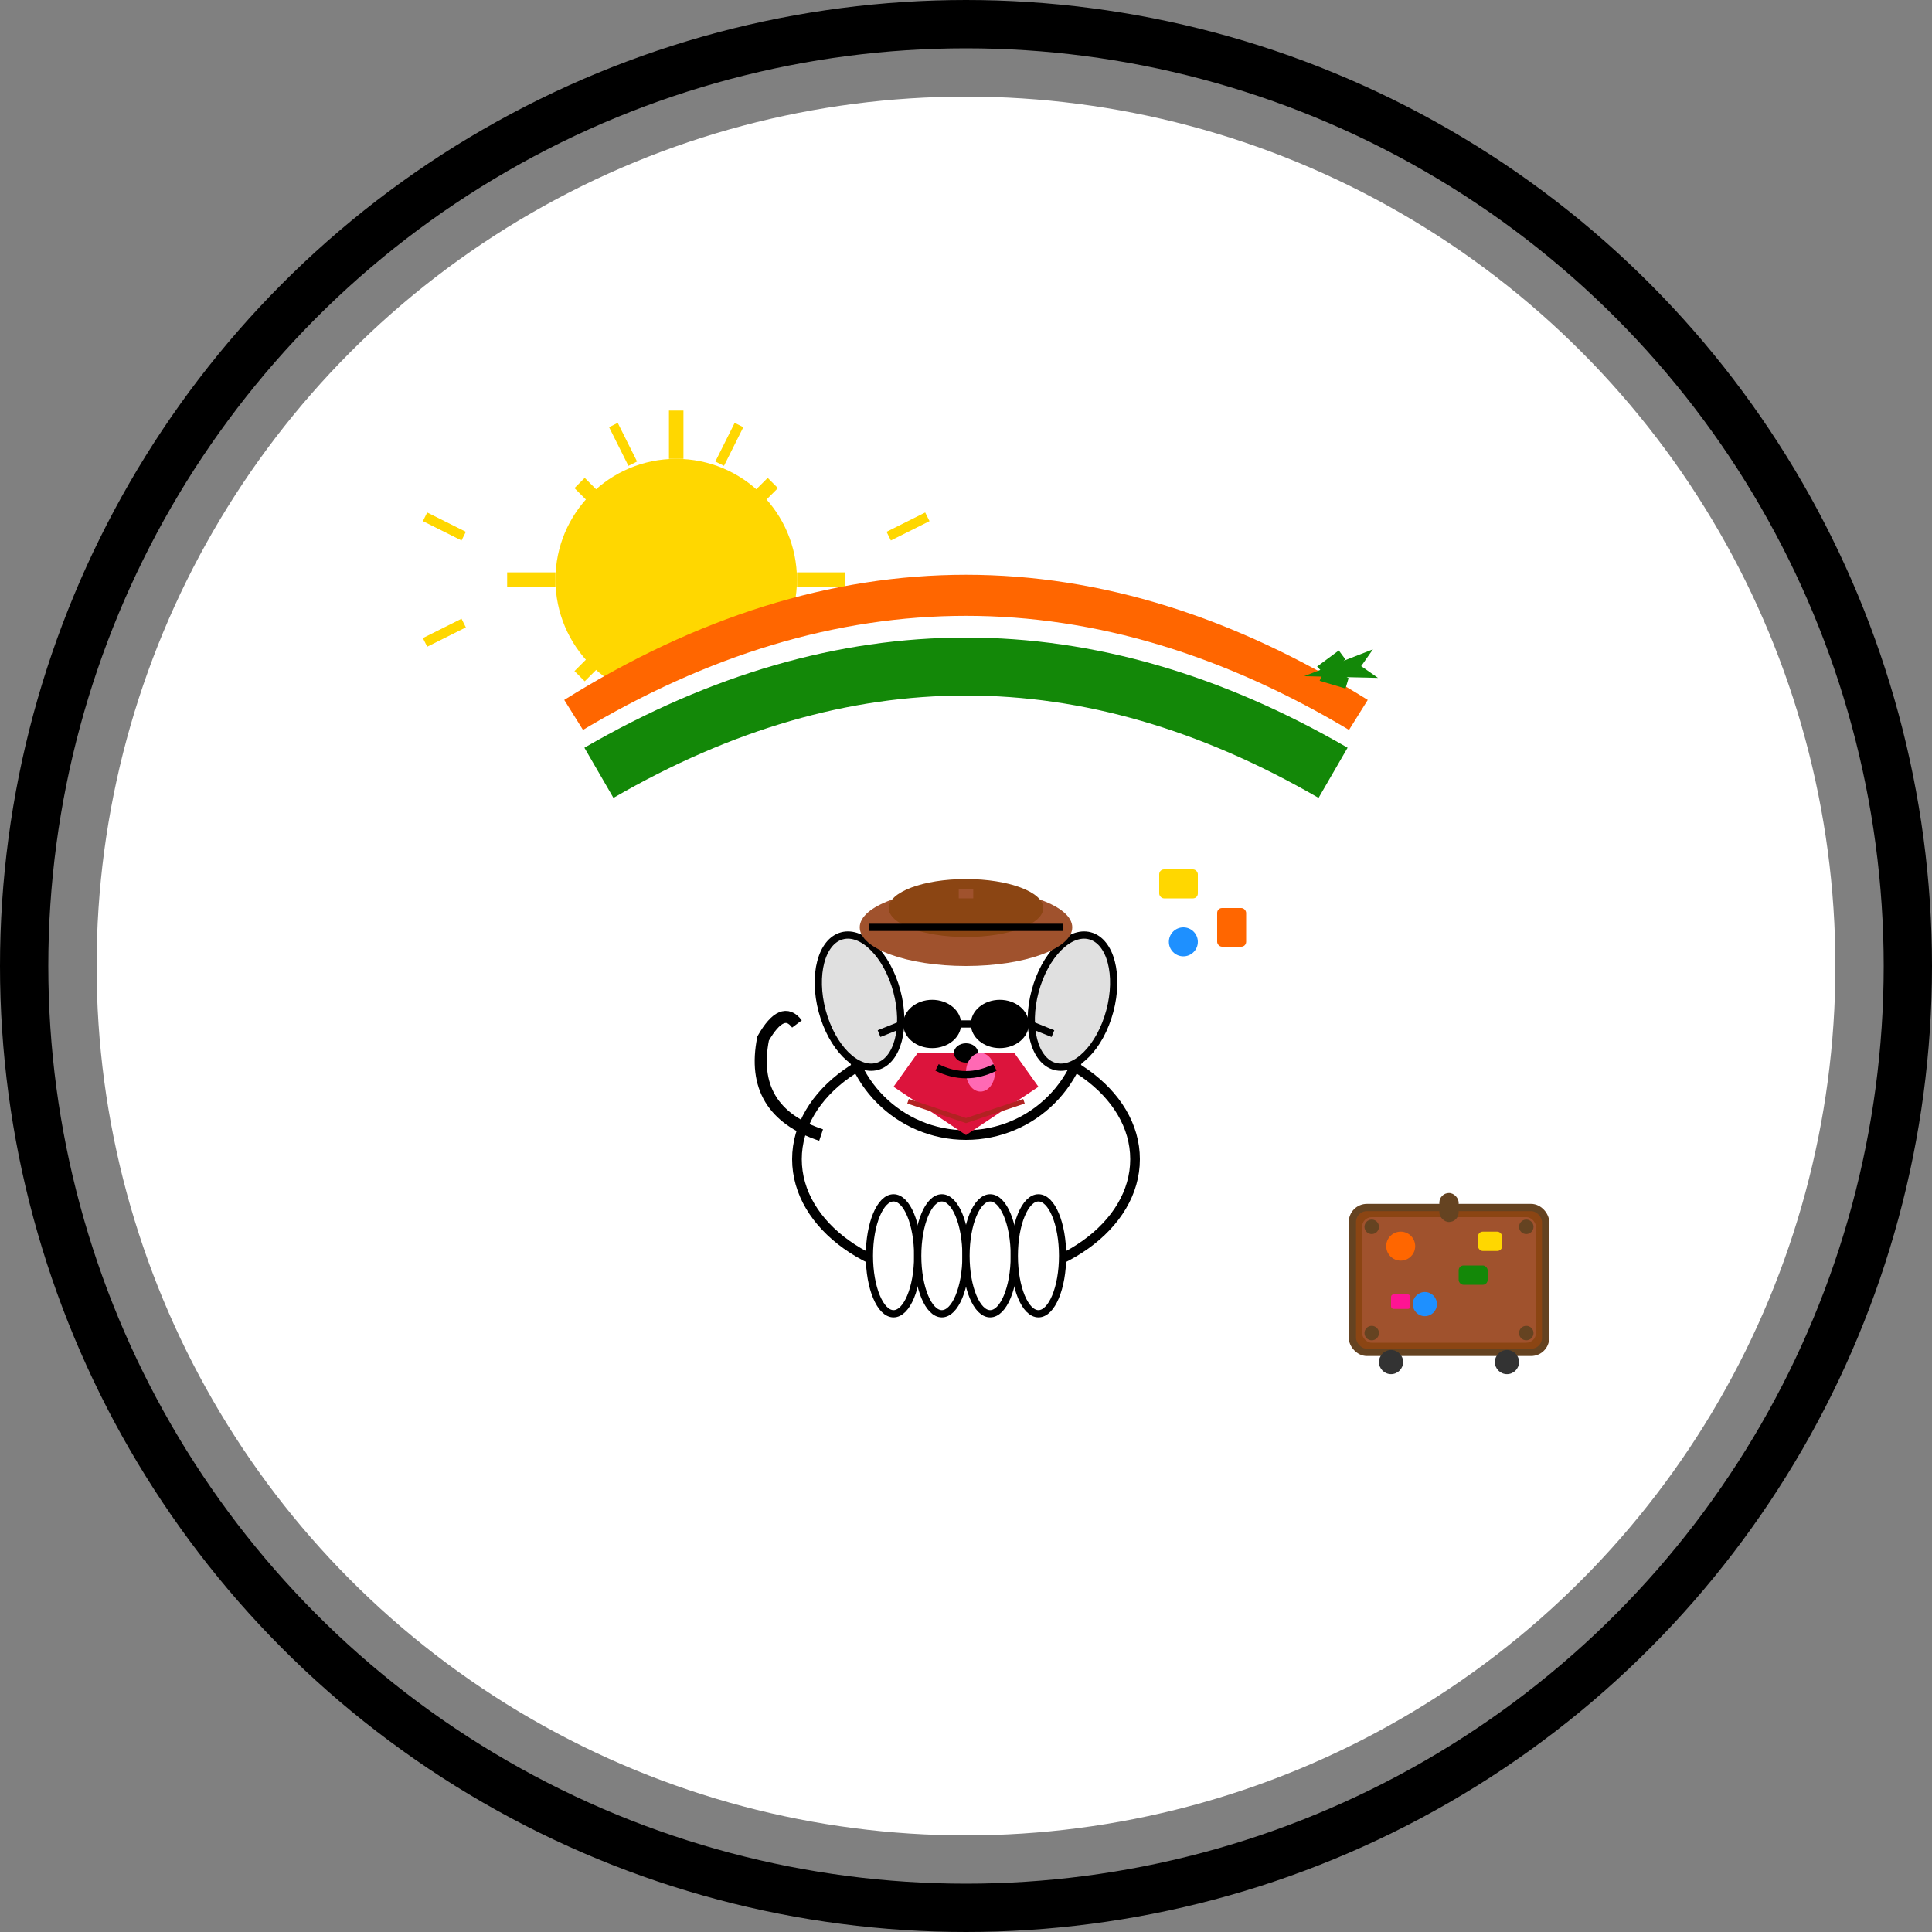 <?xml version="1.0" encoding="UTF-8"?>
<svg width="400" height="400" viewBox="0 0 400 400" fill="none" xmlns="http://www.w3.org/2000/svg">
  <rect x="0" y="0" width="400" height="400" fill="#808080" stroke="none"/>
  <!-- Black circular border (exact replica) -->
  <circle cx="200" cy="200" r="195" fill="none" stroke="#000000" stroke-width="10"/>
  <circle cx="200" cy="200" r="180" fill="#FFFFFF"/>
  
  <!-- Sun with rays (exact position and style) -->
  <g id="sun">
    <circle cx="140" cy="120" r="25" fill="#FFD700"/>
    <g id="rays">
      <!-- Radiating sun rays - exact replica -->
      <line x1="140" y1="85" x2="140" y2="95" stroke="#FFD700" stroke-width="3"/>
      <line x1="140" y1="145" x2="140" y2="155" stroke="#FFD700" stroke-width="3"/>
      <line x1="105" y1="120" x2="115" y2="120" stroke="#FFD700" stroke-width="3"/>
      <line x1="165" y1="120" x2="175" y2="120" stroke="#FFD700" stroke-width="3"/>
      <line x1="120" y1="100" x2="125" y2="105" stroke="#FFD700" stroke-width="3"/>
      <line x1="155" y1="135" x2="160" y2="140" stroke="#FFD700" stroke-width="3"/>
      <line x1="160" y1="100" x2="155" y2="105" stroke="#FFD700" stroke-width="3"/>
      <line x1="125" y1="135" x2="120" y2="140" stroke="#FFD700" stroke-width="3"/>
      <!-- Additional rays for exact match -->
      <line x1="127" y1="88" x2="131" y2="96" stroke="#FFD700" stroke-width="2"/>
      <line x1="153" y1="88" x2="149" y2="96" stroke="#FFD700" stroke-width="2"/>
      <line x1="127" y1="152" x2="131" y2="144" stroke="#FFD700" stroke-width="2"/>
      <line x1="153" y1="152" x2="149" y2="144" stroke="#FFD700" stroke-width="2"/>
      <line x1="88" y1="107" x2="96" y2="111" stroke="#FFD700" stroke-width="2"/>
      <line x1="88" y1="133" x2="96" y2="129" stroke="#FFD700" stroke-width="2"/>
      <line x1="192" y1="107" x2="184" y2="111" stroke="#FFD700" stroke-width="2"/>
      <line x1="192" y1="133" x2="184" y2="129" stroke="#FFD700" stroke-width="2"/>
    </g>
  </g>
  
  <!-- Tricolor arc (Indian flag colors - exact replica) -->
  <path d="M 120 150 Q 200 100 280 150" stroke="#FF6600" stroke-width="12" fill="none"/>
  <path d="M 122 155 Q 200 108 278 155" stroke="#FFFFFF" stroke-width="8" fill="none"/>
  <path d="M 124 160 Q 200 116 276 160" stroke="#138808" stroke-width="12" fill="none"/>
  
  <!-- Green airplane (exact position) -->
  <g id="airplane" transform="translate(270, 140) rotate(-10)">
    <path d="M 0 0 L 15 3 L 12 0 L 15 -3 Z" fill="#138808"/>
    <path d="M 3 -1.5 L 8 -4 L 9 -2 L 5 1.5 Z" fill="#138808"/>
    <path d="M 3 1.5 L 8 4 L 9 2 L 5 -1.5 Z" fill="#138808"/>
  </g>
  
  <!-- Dog with exact styling -->
  <g id="dog" transform="translate(200, 220)">
    <!-- Body -->
    <ellipse cx="0" cy="20" rx="35" ry="25" fill="#FFFFFF" stroke="#000000" stroke-width="2"/>
    <!-- Head -->
    <circle cx="0" cy="-10" r="25" fill="#FFFFFF" stroke="#000000" stroke-width="2"/>
    <!-- Ears -->
    <ellipse cx="-18" cy="-18" rx="8" ry="14" fill="#E0E0E0" stroke="#000000" stroke-width="1.5" transform="rotate(-15)"/>
    <ellipse cx="18" cy="-18" rx="8" ry="14" fill="#E0E0E0" stroke="#000000" stroke-width="1.5" transform="rotate(15)"/>
    
    <!-- Brown hat (exact replica) -->
    <ellipse cx="0" cy="-28" rx="22" ry="8" fill="#A0522D"/>
    <ellipse cx="0" cy="-32" rx="16" ry="6" fill="#8B4513"/>
    <rect x="-1.5" y="-36" width="3" height="2" fill="#A0522D"/>
    <line x1="-20" y1="-28" x2="20" y2="-28" stroke="#000000" stroke-width="1.5"/>
    
    <!-- Black sunglasses (exact replica) -->
    <ellipse cx="-7" cy="-8" rx="6" ry="5" fill="#000000"/>
    <ellipse cx="7" cy="-8" rx="6" ry="5" fill="#000000"/>
    <line x1="-1" y1="-8" x2="1" y2="-8" stroke="#000000" stroke-width="1.5"/>
    <line x1="-13" y1="-8" x2="-18" y2="-6" stroke="#000000" stroke-width="1.5"/>
    <line x1="13" y1="-8" x2="18" y2="-6" stroke="#000000" stroke-width="1.5"/>
    
    <!-- Red bandana/neckerchief (exact replica) -->
    <path d="M -15 5 L 0 15 L 15 5 L 10 -2 L -10 -2 Z" fill="#DC143C"/>
    <path d="M -12 8 L 0 12 L 12 8" stroke="#B22222" stroke-width="1"/>
    
    <!-- Black nose -->
    <ellipse cx="0" cy="-2" rx="2.5" ry="2" fill="#000000"/>
    
    <!-- Pink tongue -->
    <ellipse cx="3" cy="2" rx="3" ry="4" fill="#FF69B4"/>
    
    <!-- Mouth line -->
    <path d="M -6 1 Q 0 4 6 1" stroke="#000000" stroke-width="1.5" fill="none"/>
    
    <!-- Legs -->
    <ellipse cx="-15" cy="40" rx="5" ry="12" fill="#FFFFFF" stroke="#000000" stroke-width="1.5"/>
    <ellipse cx="-5" cy="40" rx="5" ry="12" fill="#FFFFFF" stroke="#000000" stroke-width="1.5"/>
    <ellipse cx="5" cy="40" rx="5" ry="12" fill="#FFFFFF" stroke="#000000" stroke-width="1.5"/>
    <ellipse cx="15" cy="40" rx="5" ry="12" fill="#FFFFFF" stroke="#000000" stroke-width="1.5"/>
    
    <!-- Tail -->
    <path d="M -30 15 Q -45 10 -42 -5 Q -38 -12 -35 -8" stroke="#000000" stroke-width="2.5" fill="none"/>
  </g>
  
  <!-- Suitcase (exact replica) -->
  <g id="suitcase" transform="translate(280, 250)">
    <rect x="0" y="0" width="40" height="30" fill="#8B4513" stroke="#654321" stroke-width="1.5" rx="3"/>
    <rect x="2" y="2" width="36" height="26" fill="#A0522D" rx="2"/>
    
    <!-- Handle -->
    <rect x="18" y="-3" width="4" height="6" fill="#654321" rx="2"/>
    
    <!-- Travel stickers (exact replica) -->
    <circle cx="10" cy="8" r="3" fill="#FF6600"/>
    <rect x="22" y="12" width="6" height="4" fill="#138808" rx="1"/>
    <circle cx="15" cy="20" r="2.5" fill="#1E90FF"/>
    <rect x="26" y="5" width="5" height="4" fill="#FFD700" rx="1"/>
    <rect x="8" y="18" width="4" height="3" fill="#FF1493" rx="0.5"/>
    
    <!-- Corner reinforcements -->
    <circle cx="4" cy="4" r="1.5" fill="#654321"/>
    <circle cx="36" cy="4" r="1.5" fill="#654321"/>
    <circle cx="4" cy="26" r="1.5" fill="#654321"/>
    <circle cx="36" cy="26" r="1.5" fill="#654321"/>
    
    <!-- Wheels -->
    <circle cx="8" cy="32" r="2.5" fill="#333333"/>
    <circle cx="32" cy="32" r="2.5" fill="#333333"/>
  </g>

  <!-- Small travel stickers floating (exact replica) -->
  <g id="floating-stickers" transform="translate(240, 180)">
    <rect x="0" y="0" width="8" height="6" fill="#FFD700" rx="1"/>
    <rect x="12" y="8" width="6" height="8" fill="#FF6600" rx="1"/>
    <circle cx="5" cy="15" r="3" fill="#1E90FF"/>
  </g>
</svg>